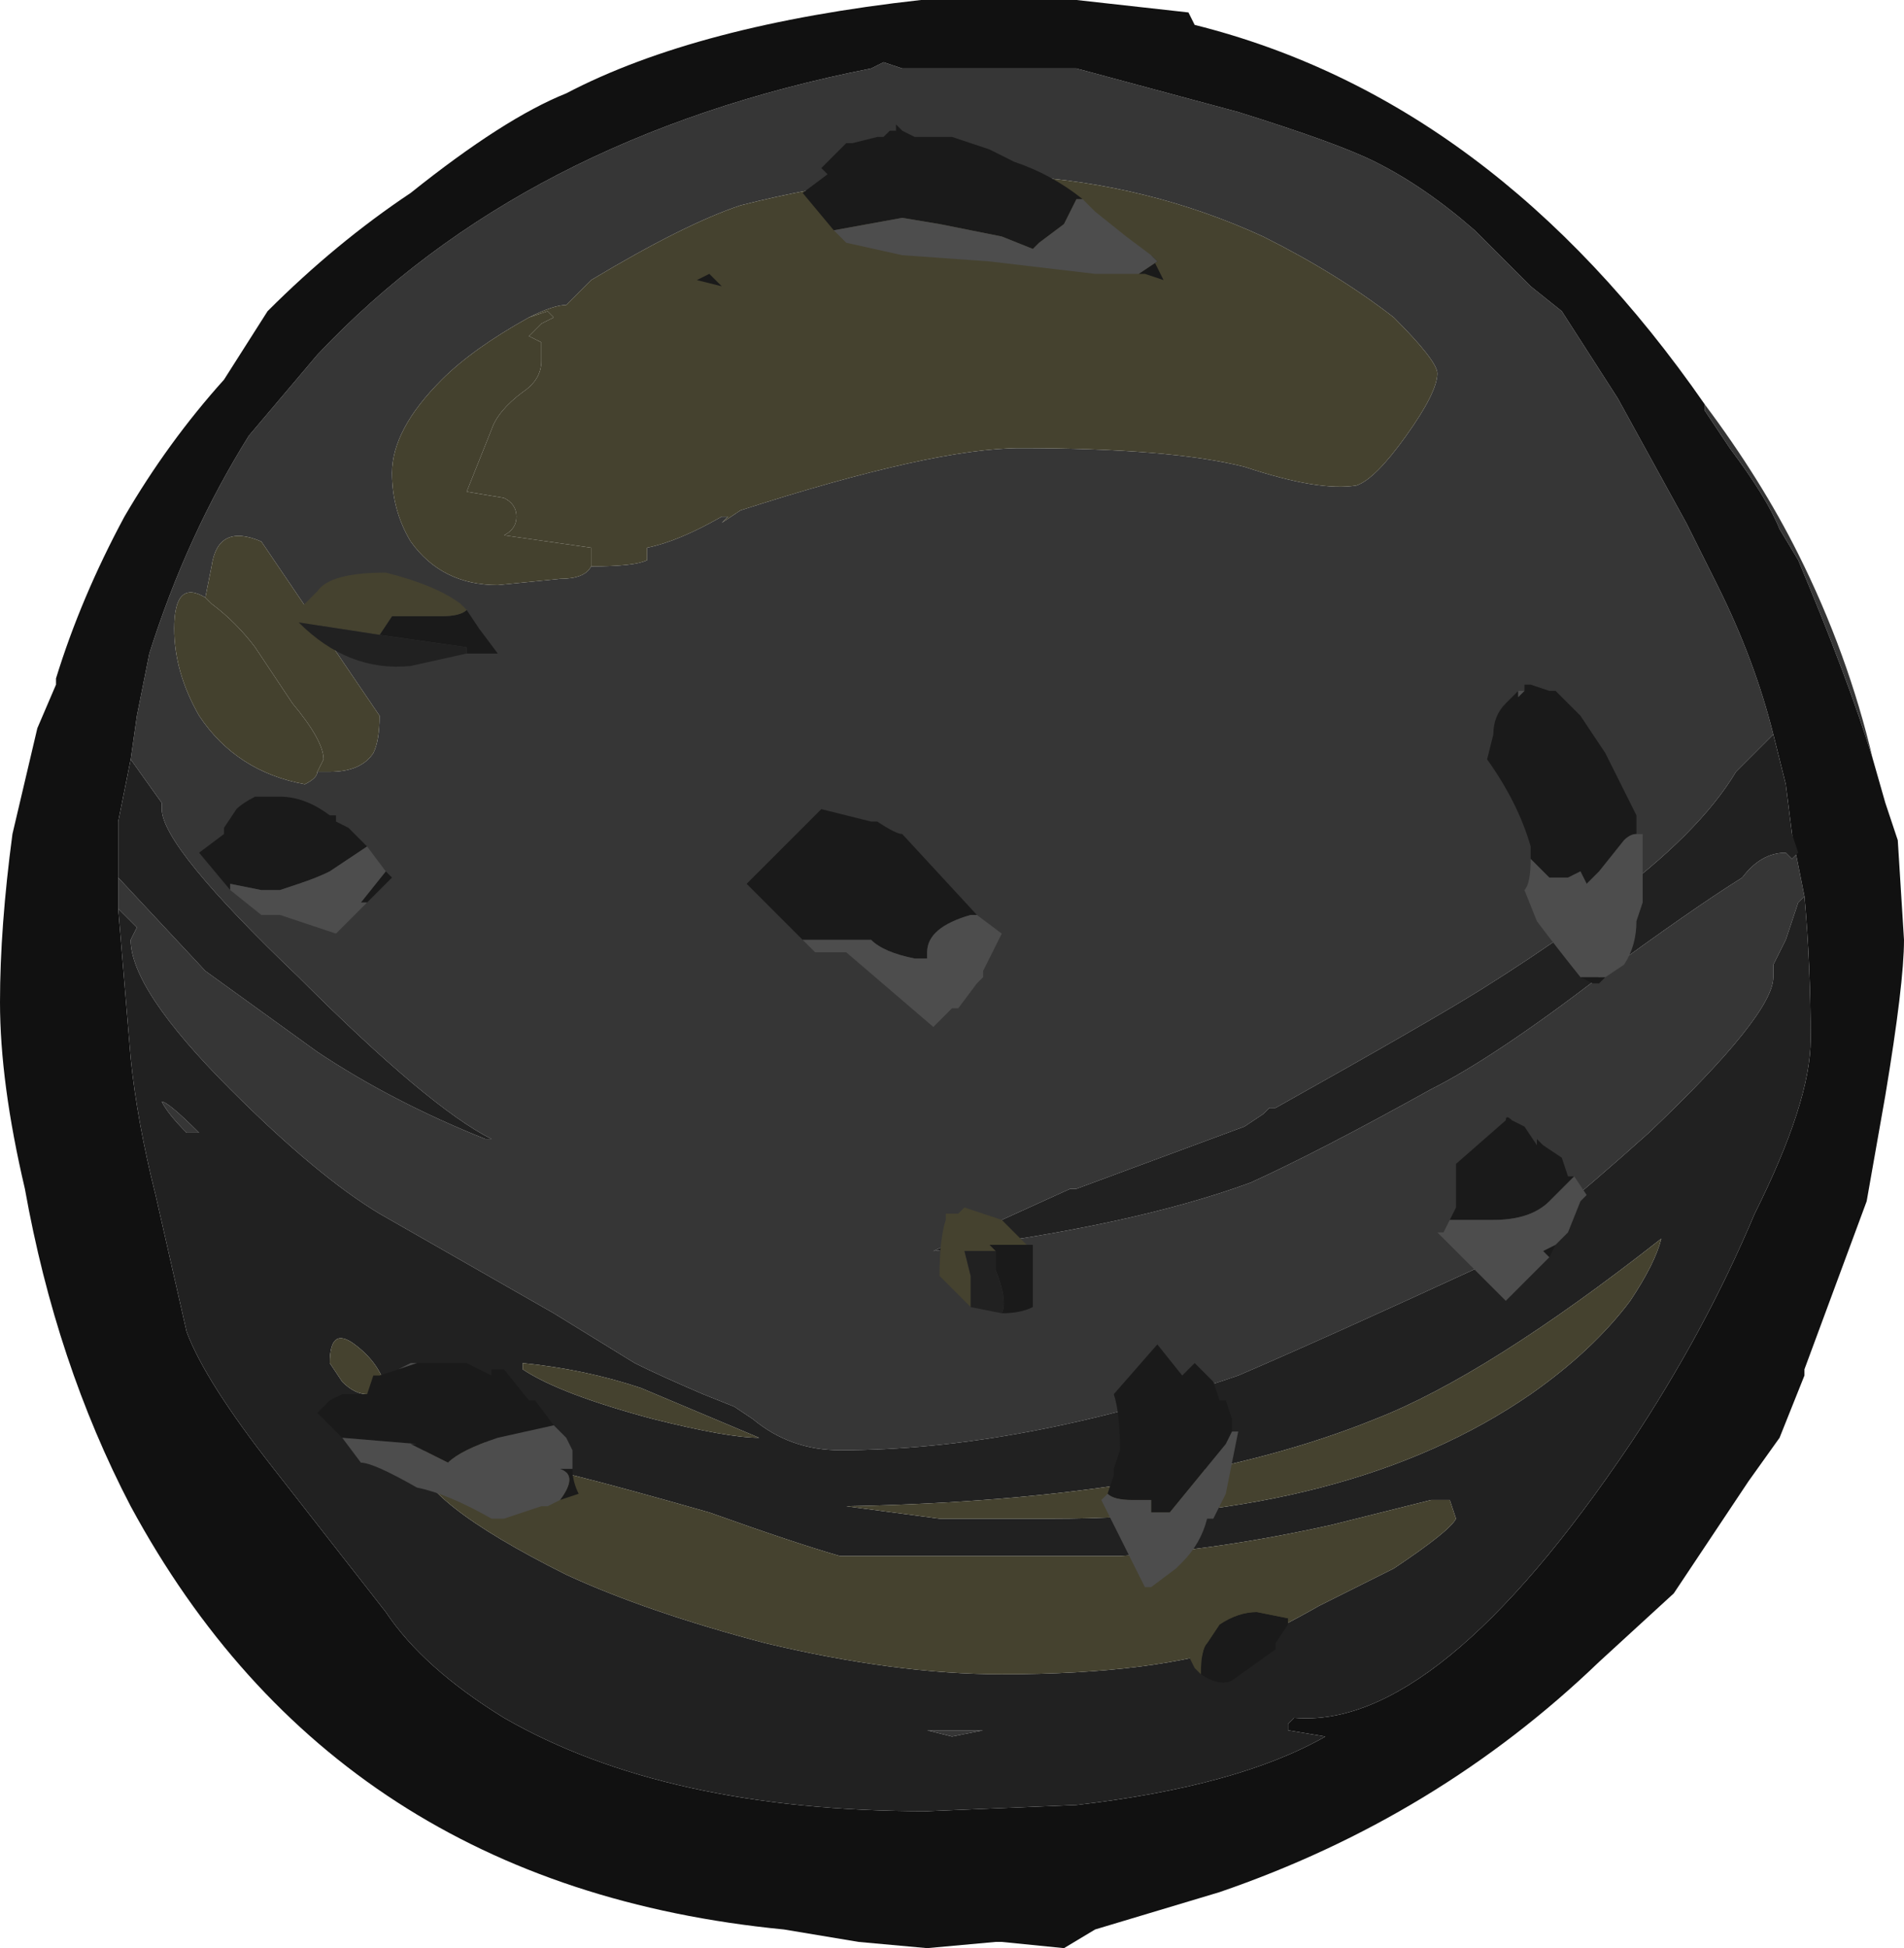 <?xml version="1.0" encoding="UTF-8" standalone="no"?>
<svg xmlns:ffdec="https://www.free-decompiler.com/flash" xmlns:xlink="http://www.w3.org/1999/xlink" ffdec:objectType="shape" height="15.65px" width="15.3px" xmlns="http://www.w3.org/2000/svg">
  <g transform="matrix(1.0, 0.0, 0.0, 1.0, 7.75, 15.35)">
    <path d="M5.95 -12.1 Q6.4 -11.5 6.7 -10.9 7.1 -10.1 7.3 -9.25 7.1 -9.9 6.7 -10.85 L6.55 -11.1 Q6.45 -11.35 6.15 -11.75 L5.95 -12.05 5.95 -12.1 M-6.7 -9.25 L-6.65 -9.6 -6.55 -10.1 Q-6.25 -11.05 -5.75 -11.85 L-5.2 -12.5 Q-3.55 -14.25 -0.75 -14.8 L-0.65 -14.85 -0.5 -14.8 0.9 -14.8 2.2 -14.45 Q3.0 -14.2 3.3 -14.05 3.7 -13.85 4.1 -13.5 L4.55 -13.05 4.8 -12.85 5.25 -12.15 5.8 -11.15 6.05 -10.65 Q6.35 -10.05 6.5 -9.45 L6.2 -9.15 Q5.9 -8.65 5.15 -8.1 L4.9 -7.9 Q4.55 -7.65 4.15 -7.4 3.75 -7.15 2.5 -6.45 L2.45 -6.45 2.4 -6.4 2.25 -6.3 0.9 -5.8 0.85 -5.8 -0.25 -5.3 Q1.35 -5.5 2.3 -5.85 2.85 -6.1 3.75 -6.6 4.25 -6.85 5.1 -7.5 5.85 -8.05 6.25 -8.3 6.4 -8.5 6.6 -8.5 L6.65 -8.45 6.7 -8.5 6.65 -8.65 6.75 -8.15 6.7 -8.1 6.6 -7.8 6.5 -7.6 6.5 -7.5 Q6.5 -7.2 5.5 -6.25 4.55 -5.4 4.2 -5.2 2.9 -4.6 2.2 -4.3 0.45 -3.7 -1.0 -3.7 -1.4 -3.7 -1.7 -3.95 L-1.85 -4.05 -2.1 -4.15 Q-2.45 -4.3 -2.65 -4.4 L-3.3 -4.8 -4.7 -5.6 Q-5.2 -5.9 -5.9 -6.6 -6.7 -7.4 -6.7 -7.8 L-6.65 -7.9 -6.8 -8.05 -6.8 -8.3 -6.1 -7.55 -5.2 -6.9 Q-4.6 -6.5 -3.85 -6.2 L-3.8 -6.2 Q-4.3 -6.45 -5.35 -7.5 -6.45 -8.55 -6.45 -8.85 L-6.45 -8.9 -6.7 -9.25 M-3.0 -10.8 Q-2.65 -10.8 -2.55 -10.85 L-2.55 -10.95 Q-2.3 -11.0 -1.95 -11.2 L-1.9 -11.2 -1.95 -11.15 -1.8 -11.25 Q-0.25 -11.75 0.45 -11.75 1.65 -11.75 2.25 -11.6 2.85 -11.4 3.15 -11.45 3.3 -11.5 3.55 -11.85 3.8 -12.2 3.8 -12.35 3.8 -12.45 3.45 -12.8 3.0 -13.15 2.4 -13.45 0.55 -14.3 -1.8 -13.7 -2.25 -13.55 -3.0 -13.1 L-3.2 -12.9 Q-3.3 -12.9 -3.5 -12.8 -3.95 -12.55 -4.2 -12.3 -4.6 -11.9 -4.6 -11.55 -4.6 -11.25 -4.45 -11.0 -4.2 -10.65 -3.75 -10.65 L-3.25 -10.7 Q-3.05 -10.7 -3.0 -10.8 M-6.1 -10.55 Q-6.35 -10.7 -6.35 -10.3 -6.35 -9.95 -6.15 -9.6 -5.85 -9.15 -5.3 -9.05 -5.2 -9.1 -5.2 -9.15 L-5.1 -9.15 Q-4.85 -9.15 -4.75 -9.3 -4.7 -9.4 -4.7 -9.6 L-5.65 -11.0 Q-6.0 -11.15 -6.05 -10.8 L-6.1 -10.55 M-6.45 -6.5 Q-6.4 -6.5 -6.15 -6.25 L-6.25 -6.25 Q-6.4 -6.4 -6.45 -6.5 M-2.05 -4.6 L-2.05 -4.6 M-0.1 -1.4 L-0.3 -1.45 0.15 -1.45 -0.1 -1.4" fill="#363636" fill-rule="evenodd" stroke="none"/>
    <path d="M7.3 -9.25 L7.4 -8.9 7.5 -8.6 7.55 -7.8 Q7.55 -7.45 7.4 -6.55 L7.25 -5.7 6.75 -4.35 6.75 -4.3 6.55 -3.8 6.3 -3.45 5.7 -2.55 5.1 -2.0 Q3.8 -0.75 2.05 -0.15 L1.05 0.15 0.8 0.3 0.3 0.25 0.25 0.25 -0.3 0.3 -0.85 0.25 -1.45 0.15 Q-5.05 -0.2 -6.7 -3.25 -7.3 -4.4 -7.55 -5.8 -7.75 -6.65 -7.75 -7.3 -7.75 -7.9 -7.65 -8.65 L-7.45 -9.5 -7.3 -9.85 -7.3 -9.9 Q-7.1 -10.55 -6.75 -11.2 -6.4 -11.8 -5.95 -12.3 L-5.6 -12.85 Q-5.05 -13.4 -4.45 -13.8 -3.7 -14.4 -3.2 -14.6 -2.15 -15.15 -0.35 -15.35 0.3 -15.4 0.9 -15.35 L1.8 -15.25 1.85 -15.15 Q4.25 -14.55 5.95 -12.1 L5.95 -12.05 6.15 -11.75 Q6.45 -11.35 6.55 -11.1 L6.7 -10.85 Q7.1 -9.9 7.3 -9.25 M6.5 -9.45 Q6.35 -10.05 6.05 -10.65 L5.8 -11.15 5.25 -12.15 4.8 -12.85 4.55 -13.05 4.1 -13.5 Q3.7 -13.85 3.3 -14.05 3.0 -14.2 2.2 -14.45 L0.9 -14.8 -0.5 -14.8 -0.65 -14.85 -0.75 -14.8 Q-3.55 -14.25 -5.2 -12.5 L-5.75 -11.85 Q-6.25 -11.05 -6.55 -10.1 L-6.65 -9.6 -6.7 -9.25 -6.8 -8.75 -6.8 -8.3 -6.8 -8.05 -6.7 -6.85 Q-6.65 -6.35 -6.5 -5.75 L-6.25 -4.65 Q-6.1 -4.25 -5.55 -3.55 L-4.65 -2.4 Q-4.35 -1.95 -3.7 -1.55 -2.4 -0.8 -0.3 -0.8 L0.9 -0.85 Q2.2 -1.0 2.9 -1.4 L2.6 -1.45 2.6 -1.5 2.65 -1.55 Q3.8 -1.45 5.35 -3.75 5.95 -4.65 6.35 -5.6 6.8 -6.5 6.8 -7.0 6.8 -7.6 6.75 -8.15 L6.65 -8.65 6.6 -9.05 6.5 -9.45" fill="#111111" fill-rule="evenodd" stroke="none"/>
    <path d="M-6.7 -9.25 L-6.45 -8.9 -6.45 -8.85 Q-6.45 -8.55 -5.35 -7.5 -4.3 -6.45 -3.8 -6.2 L-3.85 -6.2 Q-4.6 -6.5 -5.2 -6.9 L-6.1 -7.55 -6.8 -8.3 -6.8 -8.75 -6.7 -9.25 M-6.8 -8.05 L-6.65 -7.9 -6.7 -7.8 Q-6.7 -7.4 -5.9 -6.6 -5.2 -5.9 -4.7 -5.6 L-3.3 -4.8 -2.65 -4.4 Q-2.45 -4.3 -2.1 -4.15 L-1.85 -4.05 -1.7 -3.95 Q-1.4 -3.7 -1.0 -3.7 0.45 -3.7 2.2 -4.3 2.9 -4.6 4.2 -5.2 4.55 -5.4 5.5 -6.25 6.5 -7.2 6.5 -7.5 L6.5 -7.6 6.6 -7.8 6.7 -8.1 6.75 -8.15 Q6.8 -7.6 6.8 -7.0 6.8 -6.5 6.35 -5.6 5.95 -4.65 5.35 -3.75 3.8 -1.45 2.65 -1.55 L2.6 -1.5 2.6 -1.45 2.9 -1.4 Q2.2 -1.0 0.9 -0.85 L-0.3 -0.8 Q-2.4 -0.8 -3.7 -1.55 -4.35 -1.95 -4.65 -2.4 L-5.55 -3.55 Q-6.1 -4.25 -6.25 -4.65 L-6.5 -5.75 Q-6.65 -6.35 -6.7 -6.85 L-6.8 -8.05 M6.65 -8.65 L6.7 -8.5 6.65 -8.45 6.6 -8.5 Q6.4 -8.5 6.25 -8.3 5.85 -8.05 5.1 -7.5 4.25 -6.85 3.75 -6.6 2.85 -6.1 2.3 -5.85 1.35 -5.5 -0.25 -5.3 L0.85 -5.8 0.9 -5.8 2.25 -6.3 2.4 -6.4 2.45 -6.45 2.5 -6.45 Q3.75 -7.15 4.15 -7.4 4.55 -7.65 4.9 -7.9 L5.15 -8.1 Q5.9 -8.65 6.2 -9.15 L6.5 -9.45 6.6 -9.05 6.65 -8.65 M5.6 -5.4 Q4.2 -4.3 3.3 -3.95 1.7 -3.3 -0.95 -3.25 L-0.2 -3.15 0.7 -3.15 Q3.1 -3.15 4.55 -4.15 5.05 -4.5 5.35 -4.9 5.55 -5.2 5.6 -5.4 M0.3 -1.9 Q1.55 -1.9 2.25 -2.15 2.5 -2.25 2.85 -2.45 L3.45 -2.75 Q3.9 -3.05 3.95 -3.15 L3.9 -3.3 3.75 -3.3 2.95 -3.1 Q2.05 -2.9 1.25 -2.85 L-1.0 -2.85 Q-1.35 -2.95 -2.05 -3.2 -2.75 -3.4 -3.15 -3.5 L-4.1 -3.85 -4.4 -3.65 Q-4.4 -3.3 -3.2 -2.7 -2.55 -2.4 -1.6 -2.15 -0.55 -1.9 0.3 -1.9 M-6.45 -6.5 Q-6.4 -6.4 -6.25 -6.25 L-6.15 -6.25 Q-6.4 -6.5 -6.45 -6.5 M-2.05 -4.6 L-2.05 -4.6 M-1.65 -3.8 L-2.6 -4.2 Q-3.05 -4.35 -3.55 -4.4 L-3.55 -4.35 Q-3.25 -4.15 -2.5 -3.95 -1.9 -3.8 -1.65 -3.8 M-4.8 -4.15 L-4.65 -4.2 Q-4.7 -4.4 -4.9 -4.55 -5.1 -4.7 -5.1 -4.4 L-5.0 -4.25 Q-4.9 -4.15 -4.8 -4.15 M-0.1 -1.4 L0.15 -1.45 -0.3 -1.45 -0.1 -1.4" fill="#212121" fill-rule="evenodd" stroke="none"/>
    <path d="M-3.5 -12.8 Q-3.3 -12.9 -3.2 -12.9 L-3.0 -13.1 Q-2.25 -13.55 -1.8 -13.7 0.55 -14.3 2.4 -13.45 3.0 -13.15 3.45 -12.8 3.8 -12.45 3.8 -12.35 3.8 -12.2 3.55 -11.85 3.3 -11.5 3.15 -11.45 2.85 -11.4 2.25 -11.6 1.65 -11.75 0.45 -11.75 -0.25 -11.75 -1.8 -11.25 L-1.95 -11.15 -1.9 -11.2 -1.95 -11.2 Q-2.3 -11.0 -2.55 -10.95 L-2.55 -10.85 Q-2.65 -10.8 -3.0 -10.8 L-3.0 -10.85 Q-3.0 -11.0 -3.0 -10.95 L-3.7 -11.05 Q-3.6 -11.1 -3.6 -11.2 -3.6 -11.3 -3.7 -11.35 L-4.0 -11.4 -3.8 -11.9 Q-3.75 -12.05 -3.55 -12.2 -3.4 -12.3 -3.4 -12.45 -3.4 -12.55 -3.4 -12.6 L-3.5 -12.65 -3.4 -12.75 -3.3 -12.8 -3.35 -12.85 -3.5 -12.8 M5.6 -5.4 Q5.55 -5.2 5.35 -4.9 5.05 -4.5 4.55 -4.15 3.1 -3.15 0.7 -3.15 L-0.2 -3.15 -0.95 -3.25 Q1.7 -3.3 3.3 -3.95 4.2 -4.3 5.6 -5.4 M0.3 -1.9 Q-0.55 -1.9 -1.6 -2.15 -2.55 -2.4 -3.2 -2.7 -4.4 -3.3 -4.4 -3.65 L-4.1 -3.85 -3.15 -3.5 Q-2.75 -3.4 -2.05 -3.2 -1.35 -2.95 -1.0 -2.85 L1.25 -2.85 Q2.05 -2.9 2.95 -3.1 L3.75 -3.3 3.9 -3.3 3.95 -3.15 Q3.9 -3.05 3.45 -2.75 L2.85 -2.45 Q2.5 -2.25 2.25 -2.15 1.55 -1.9 0.3 -1.9 M-5.2 -9.15 L-5.15 -9.25 Q-5.15 -9.4 -5.4 -9.7 L-5.7 -10.15 Q-5.85 -10.35 -6.05 -10.5 L-6.1 -10.55 -6.05 -10.8 Q-6.0 -11.15 -5.65 -11.0 L-4.7 -9.6 Q-4.7 -9.4 -4.75 -9.3 -4.85 -9.15 -5.1 -9.15 L-5.2 -9.15 M-1.65 -3.8 Q-1.9 -3.8 -2.5 -3.95 -3.25 -4.15 -3.55 -4.35 L-3.55 -4.4 Q-3.05 -4.35 -2.6 -4.2 L-1.65 -3.8 M-4.8 -4.15 Q-4.9 -4.15 -5.0 -4.25 L-5.1 -4.4 Q-5.1 -4.7 -4.9 -4.55 -4.7 -4.4 -4.65 -4.2 L-4.8 -4.15" fill="#45422f" fill-rule="evenodd" stroke="none"/>
    <path d="M-3.0 -10.8 Q-3.05 -10.7 -3.25 -10.7 L-3.75 -10.65 Q-4.2 -10.65 -4.45 -11.0 -4.6 -11.25 -4.6 -11.55 -4.6 -11.9 -4.2 -12.3 -3.95 -12.55 -3.5 -12.8 L-3.35 -12.85 -3.3 -12.8 -3.4 -12.75 -3.5 -12.65 -3.4 -12.6 Q-3.4 -12.55 -3.4 -12.45 -3.4 -12.3 -3.55 -12.2 -3.75 -12.05 -3.8 -11.9 L-4.0 -11.4 -3.7 -11.35 Q-3.6 -11.3 -3.6 -11.2 -3.6 -11.1 -3.7 -11.05 L-3.0 -10.95 Q-3.0 -11.0 -3.0 -10.85 L-3.0 -10.8 M-5.2 -9.15 Q-5.2 -9.1 -5.3 -9.05 -5.85 -9.15 -6.15 -9.6 -6.35 -9.95 -6.35 -10.3 -6.35 -10.7 -6.1 -10.55 L-6.05 -10.5 Q-5.85 -10.35 -5.7 -10.15 L-5.4 -9.7 Q-5.15 -9.4 -5.15 -9.25 L-5.2 -9.15" fill="#44412e" fill-rule="evenodd" stroke="none"/>
    <path d="M1.4 -13.15 L1.55 -13.25 1.5 -13.3 1.6 -13.1 1.45 -13.15 1.4 -13.15 M0.95 -13.75 L0.9 -13.75 0.8 -13.55 0.6 -13.4 0.55 -13.35 0.3 -13.45 -0.2 -13.55 -0.5 -13.6 -1.05 -13.5 -1.3 -13.8 -1.1 -13.95 -1.15 -14.0 -0.95 -14.2 -0.9 -14.2 -0.7 -14.25 -0.65 -14.25 -0.6 -14.3 -0.55 -14.3 -0.55 -14.35 -0.5 -14.3 -0.4 -14.25 -0.1 -14.25 0.2 -14.15 0.4 -14.05 Q0.7 -13.95 0.95 -13.75 M0.1 -8.0 L0.05 -8.0 Q-0.3 -7.9 -0.3 -7.7 L-0.3 -7.65 -0.4 -7.65 Q-0.65 -7.7 -0.75 -7.8 L-1.3 -7.8 -1.75 -8.25 -1.15 -8.85 -0.75 -8.75 -0.7 -8.75 Q-0.55 -8.65 -0.5 -8.65 L0.1 -8.0 M4.5 -9.8 L4.5 -9.85 4.55 -9.85 4.7 -9.8 4.75 -9.8 4.95 -9.6 5.15 -9.3 5.4 -8.8 5.4 -8.65 Q5.35 -8.65 5.3 -8.6 L5.1 -8.35 5.0 -8.25 4.95 -8.35 4.85 -8.3 4.7 -8.3 4.55 -8.45 4.55 -8.55 Q4.45 -8.9 4.2 -9.25 L4.25 -9.45 Q4.25 -9.6 4.35 -9.7 L4.45 -9.8 4.45 -9.75 4.5 -9.8 M5.15 -7.5 L5.1 -7.45 5.05 -7.45 4.95 -7.5 5.15 -7.5 M3.9 -5.55 L3.95 -5.65 3.95 -6.0 4.35 -6.35 Q4.3 -6.4 4.35 -6.35 4.35 -6.4 4.4 -6.35 L4.5 -6.3 4.6 -6.15 4.6 -6.2 4.65 -6.15 4.8 -6.05 4.85 -5.9 4.9 -5.9 4.7 -5.7 Q4.55 -5.55 4.25 -5.55 L3.9 -5.55 M4.75 -5.35 L4.7 -5.25 4.65 -5.3 4.75 -5.35 M0.25 -5.3 L0.2 -5.35 0.5 -5.35 0.55 -5.35 0.55 -4.85 Q0.45 -4.8 0.3 -4.8 0.35 -4.9 0.25 -5.15 L0.25 -5.3 M1.15 -3.35 L1.2 -3.5 1.2 -3.55 1.25 -3.7 Q1.25 -4.0 1.2 -4.15 L1.55 -4.55 1.75 -4.3 1.85 -4.4 2.0 -4.25 2.05 -4.1 2.1 -4.1 2.15 -3.95 2.15 -3.85 2.1 -3.75 1.65 -3.2 1.5 -3.2 1.5 -3.3 1.35 -3.3 Q1.2 -3.3 1.15 -3.35 M2.55 -2.7 L2.65 -2.7 2.55 -2.7 M2.6 -2.35 L2.6 -2.3 2.5 -2.15 2.5 -2.1 2.15 -1.85 Q2.05 -1.8 1.9 -1.9 1.9 -2.1 1.95 -2.15 L2.05 -2.3 Q2.2 -2.4 2.35 -2.4 L2.6 -2.35 M-1.95 -13.05 L-2.15 -13.1 -2.05 -13.15 -1.95 -13.05 M-4.0 -10.45 L-3.9 -10.3 -3.75 -10.1 -4.0 -10.1 -4.0 -10.15 -4.7 -10.25 -4.6 -10.4 -4.2 -10.4 Q-4.05 -10.4 -4.0 -10.45 M-5.9 -8.2 L-6.15 -8.5 -5.95 -8.65 -5.95 -8.7 -5.85 -8.85 Q-5.8 -8.9 -5.7 -8.95 L-5.5 -8.95 Q-5.3 -8.95 -5.1 -8.8 L-5.05 -8.8 -5.05 -8.75 -4.95 -8.7 -4.8 -8.55 -5.1 -8.35 Q-5.2 -8.3 -5.35 -8.25 L-5.5 -8.2 -5.65 -8.2 -5.9 -8.25 -5.9 -8.2 M-4.65 -8.35 L-4.6 -8.3 -4.8 -8.1 -4.85 -8.1 -4.65 -8.35 M-5.0 -3.8 L-5.2 -4.0 -5.1 -4.1 -5.0 -4.15 -4.8 -4.15 -4.75 -4.3 -4.7 -4.3 -4.55 -4.35 -4.45 -4.4 -4.4 -4.4 -4.0 -4.4 -3.8 -4.3 -3.8 -4.35 -3.7 -4.35 -3.5 -4.1 -3.45 -4.1 -3.3 -3.9 -3.75 -3.8 Q-4.05 -3.7 -4.15 -3.6 L-4.45 -3.75 -4.4 -3.75 -5.0 -3.8 M-3.15 -3.55 Q-3.15 -3.45 -3.1 -3.35 L-3.25 -3.3 Q-3.1 -3.5 -3.25 -3.55 L-3.15 -3.55" fill="#1a1a1a" fill-rule="evenodd" stroke="none"/>
    <path d="M1.5 -13.3 L1.55 -13.25 1.4 -13.15 1.05 -13.15 0.2 -13.25 -0.5 -13.3 -0.95 -13.4 -1.05 -13.5 -0.5 -13.6 -0.2 -13.55 0.3 -13.45 0.55 -13.35 0.6 -13.4 0.8 -13.55 0.9 -13.75 0.95 -13.75 1.05 -13.65 1.3 -13.45 1.5 -13.3 M-1.3 -7.8 L-0.75 -7.8 Q-0.65 -7.7 -0.4 -7.65 L-0.3 -7.65 -0.3 -7.7 Q-0.3 -7.9 0.05 -8.0 L0.1 -8.0 0.3 -7.85 0.15 -7.55 0.15 -7.5 0.1 -7.45 -0.05 -7.25 -0.1 -7.25 -0.25 -7.1 -0.95 -7.7 -1.2 -7.7 -1.3 -7.8 M4.45 -9.8 L4.5 -9.8 4.45 -9.75 4.45 -9.8 M4.5 -9.85 L4.55 -9.85 4.5 -9.85 M5.4 -8.65 L5.45 -8.65 5.45 -8.1 5.4 -7.95 Q5.4 -7.75 5.3 -7.6 L5.15 -7.5 4.95 -7.5 Q4.75 -7.75 4.6 -7.95 L4.5 -8.2 Q4.55 -8.25 4.55 -8.45 L4.7 -8.3 4.85 -8.3 4.95 -8.35 5.0 -8.25 5.1 -8.35 5.3 -8.6 Q5.35 -8.65 5.4 -8.65 M3.9 -5.55 L4.25 -5.55 Q4.55 -5.55 4.7 -5.7 L4.9 -5.9 5.0 -5.75 4.95 -5.7 4.85 -5.45 4.75 -5.35 4.65 -5.3 4.7 -5.25 4.35 -4.9 3.8 -5.45 3.85 -5.45 3.9 -5.55 M2.15 -3.85 L2.2 -3.85 2.1 -3.35 2.0 -3.15 1.95 -3.15 Q1.9 -2.95 1.75 -2.8 L1.7 -2.75 1.5 -2.6 1.45 -2.6 Q1.4 -2.7 1.25 -3.0 L1.1 -3.3 1.15 -3.35 Q1.2 -3.3 1.35 -3.3 L1.5 -3.3 1.5 -3.2 1.65 -3.2 2.1 -3.75 2.15 -3.85 M-5.9 -8.2 L-5.9 -8.25 -5.65 -8.2 -5.5 -8.2 -5.35 -8.25 Q-5.2 -8.3 -5.1 -8.35 L-4.8 -8.55 -4.65 -8.35 -4.85 -8.1 -4.8 -8.1 -5.05 -7.85 -5.5 -8.0 -5.65 -8.0 -5.9 -8.2 M-4.55 -4.35 L-4.4 -4.4 -4.45 -4.4 -4.55 -4.35 M-3.3 -3.9 L-3.2 -3.8 -3.15 -3.7 -3.15 -3.55 -3.25 -3.55 Q-3.1 -3.5 -3.25 -3.3 L-3.35 -3.25 -3.4 -3.25 -3.7 -3.15 -3.8 -3.15 Q-4.15 -3.35 -4.4 -3.4 -4.75 -3.6 -4.85 -3.6 L-5.0 -3.8 -4.4 -3.75 -4.45 -3.75 -4.15 -3.6 Q-4.05 -3.7 -3.75 -3.8 L-3.3 -3.9" fill="#4d4d4d" fill-rule="evenodd" stroke="none"/>
    <path d="M0.05 -4.85 L-0.2 -5.1 Q-0.2 -5.4 -0.15 -5.55 L-0.15 -5.6 -0.05 -5.6 0.0 -5.65 0.3 -5.55 0.5 -5.35 0.2 -5.35 0.25 -5.3 0.0 -5.3 0.05 -5.1 0.05 -4.85 M1.9 -1.9 L1.85 -1.95 1.7 -2.25 1.7 -2.3 Q1.7 -2.35 1.8 -2.45 L1.95 -2.55 2.05 -2.65 2.1 -2.65 2.45 -2.75 2.5 -2.7 2.55 -2.7 2.65 -2.7 2.6 -2.35 2.35 -2.4 Q2.2 -2.4 2.05 -2.3 L1.95 -2.15 Q1.9 -2.1 1.9 -1.9 M-5.35 -10.35 L-5.35 -10.45 -5.2 -10.6 Q-5.1 -10.75 -4.65 -10.75 -4.25 -10.65 -4.05 -10.5 L-4.0 -10.45 Q-4.05 -10.4 -4.2 -10.4 L-4.6 -10.4 -4.7 -10.25 -5.35 -10.35" fill="#45422f" fill-rule="evenodd" stroke="none"/>
    <path d="M0.05 -4.85 L0.05 -5.1 0.0 -5.3 0.25 -5.3 0.25 -5.15 Q0.35 -4.9 0.3 -4.8 L0.05 -4.85 M-4.0 -10.1 L-4.45 -10.0 Q-4.95 -9.95 -5.35 -10.35 L-4.7 -10.25 -4.0 -10.15 -4.0 -10.1" fill="#212121" fill-rule="evenodd" stroke="none"/>
  </g>
</svg>
